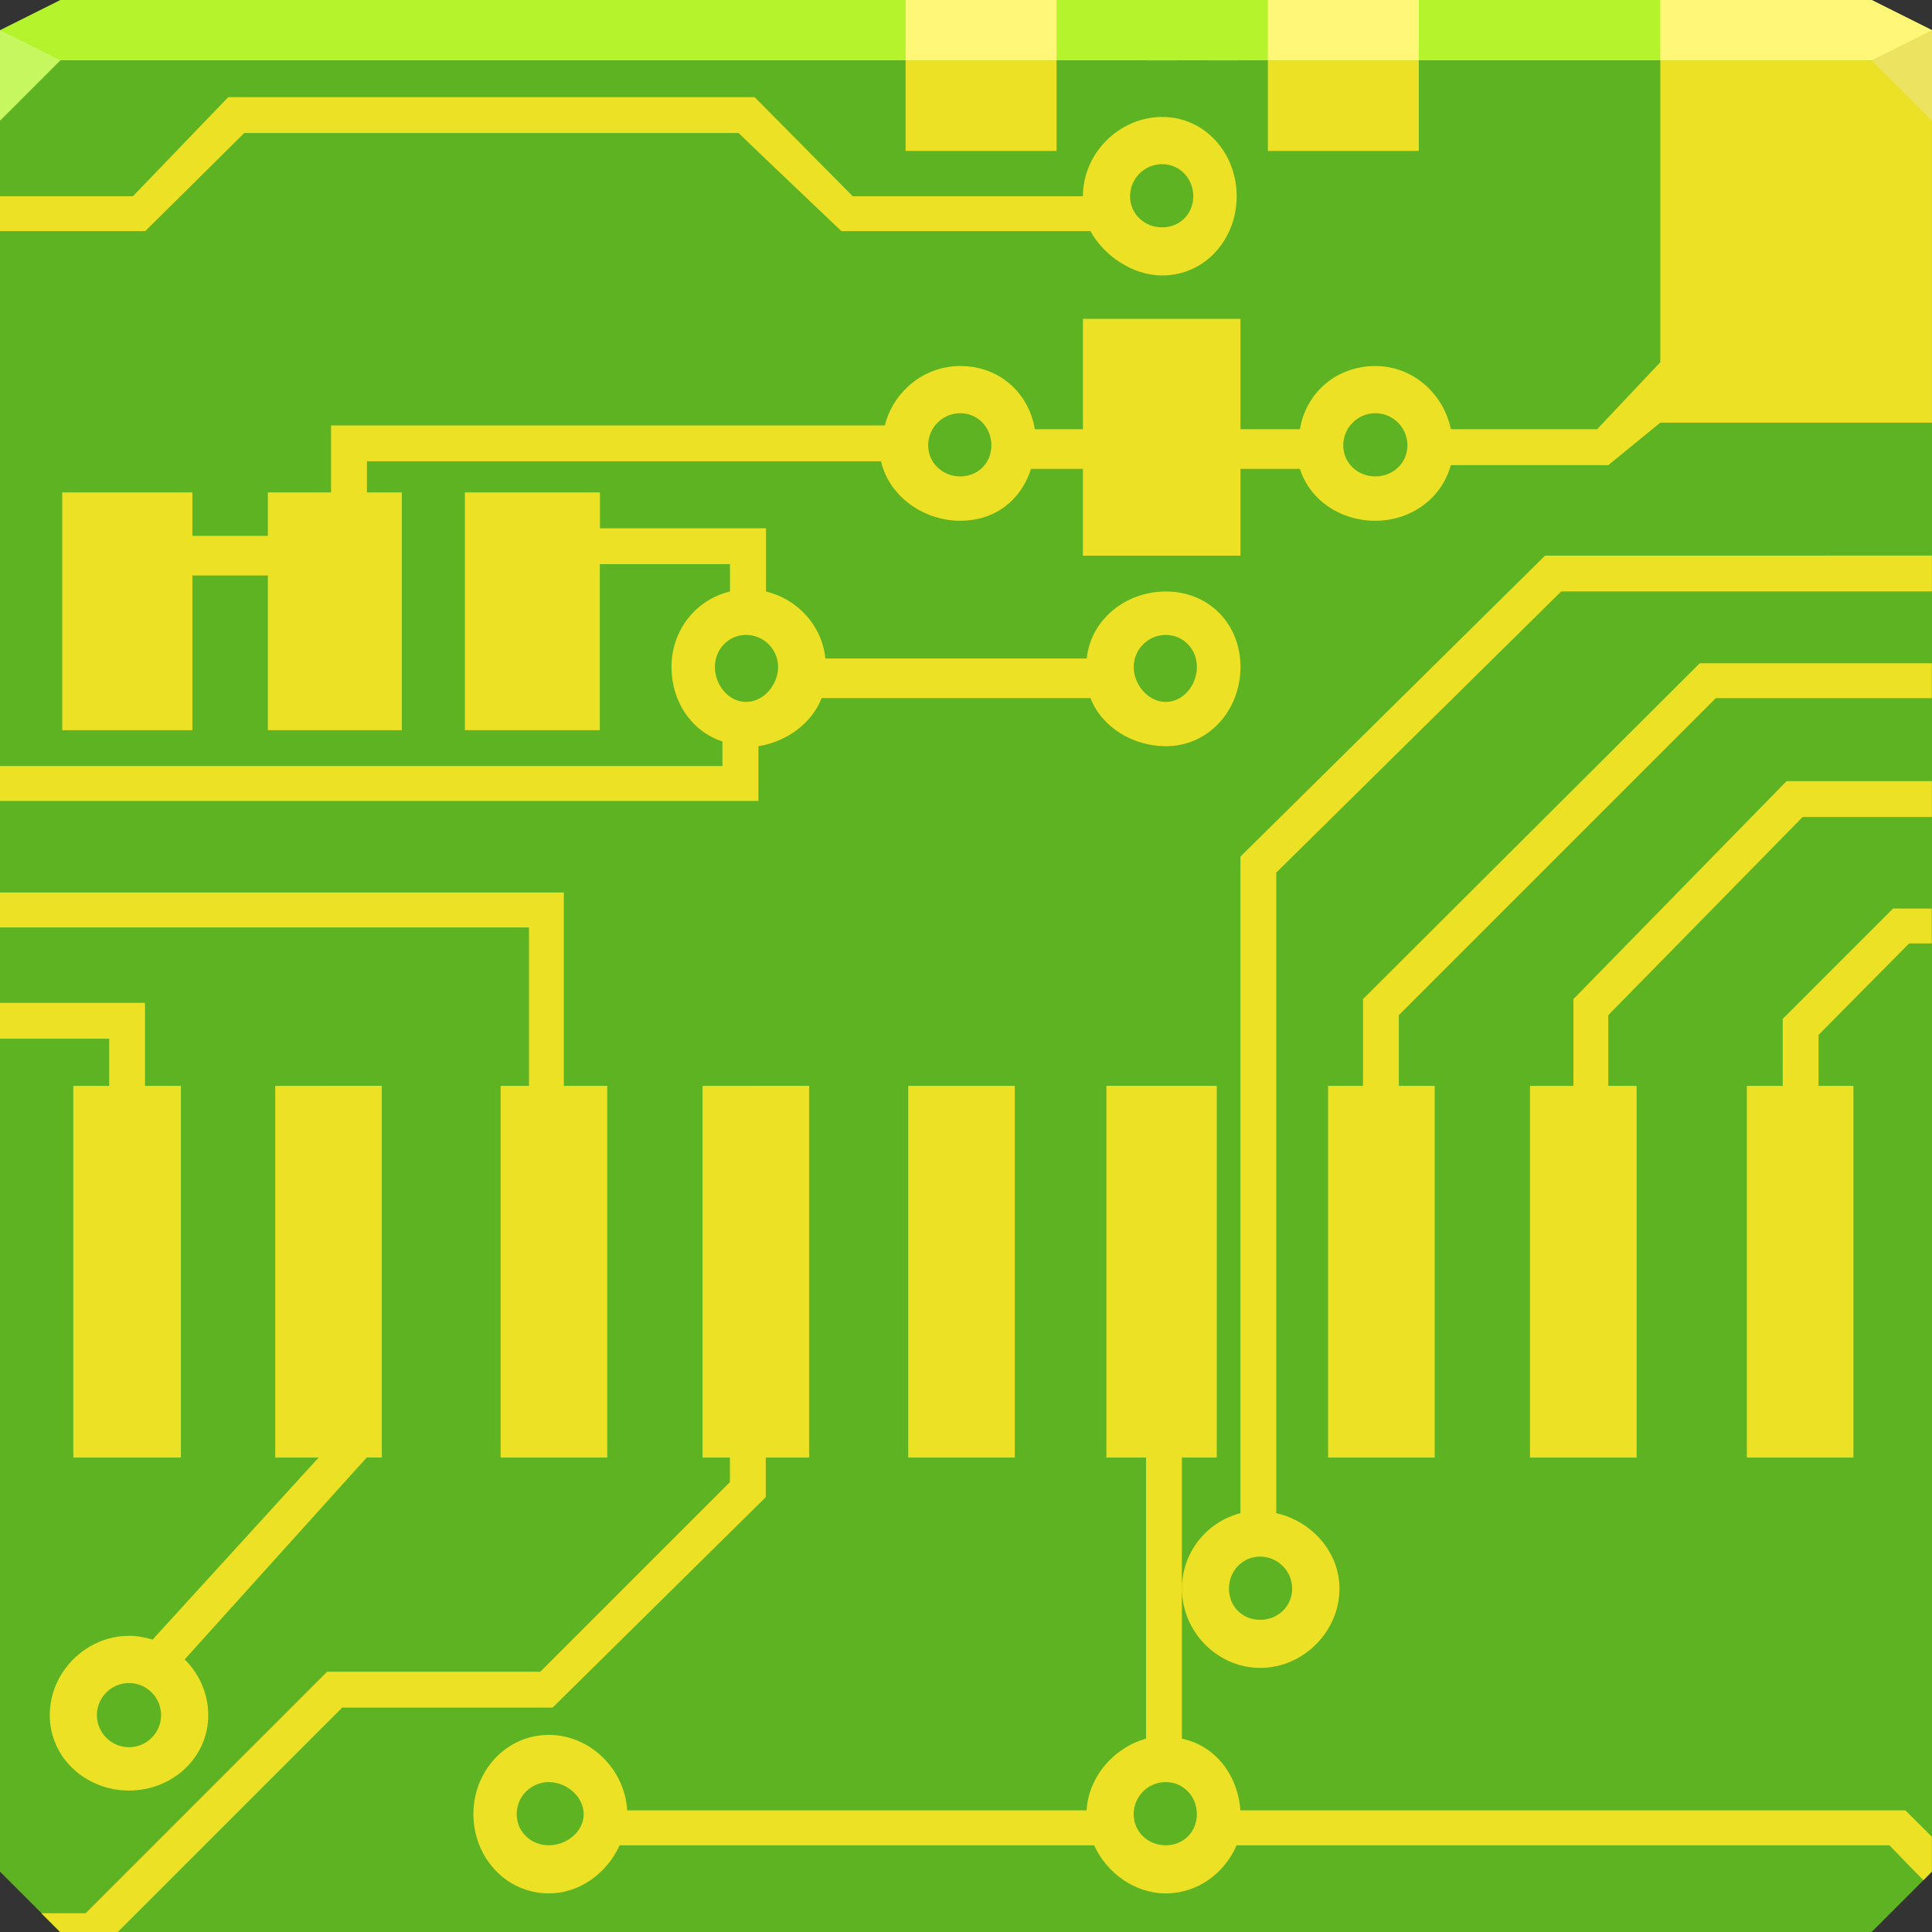 <svg xmlns="http://www.w3.org/2000/svg" viewBox="0 0 64 64"><rect x="0" y="0" width="64" height="64" fill="#333333" stroke="none"/><g transform="translate(-.5-.5)" stroke-opacity=".432" fill="none" stroke="#f5eca5"><path d="m11 56.45v-4.965-2.483h-3.724"/><path d="m13 55.698v-6.215-2.483h-5.474"/><path d="m15 56.45v-8.965-2.483h-7.224"/><path d="m17 56.45v-47.45h-11"/><path d="m22 56.45v-10.215"/><path d="m43 56.45v-33.448h15"/><path d="m24 56.45v-10.215"/><path d="m39 12.608v-10.215"/><path d="m45 56.45v-31.448h13"/><path d="m26 56.45v-10.215"/><path d="m41 12.608v-10.215"/><path d="m47 56.45v-29.448h11"/><path d="m28 56.45v-10.215"/><path d="m43 12.608v-10.215"/><path d="m49 56.45v-22.448h9"/><path d="m30 56.45v-10.215"/><path d="m45 12.608v-10.215"/><path d="m51 56.45v-15.448h7"/><path d="m32 56.45v-10.215"/><path d="m47 12.608v-10.215"/><path d="m53 56.45v-8.448h5"/></g><path d="m0 2v32 28l2 2h30 30l2-2v-28-32h-32z" color="#000" fill="#5eb322"/><path d="m30 2v3h5v-3h-3zm12 0v3h5v-3zm13 0v10l-2.094 2.219h-4.844c-.242-1.174-1.256-2.094-2.5-2.094-1.279 0-2.297.871-2.5 2.094h-1.969v-3.656h-5.219v3.656h-1.594c-.203-1.222-1.19-2.094-2.469-2.094-1.207 0-2.219.848-2.5 1.969h-18.344v2.219h-2.094v1.438h-2.5v-1.438h-4.313v7.875h4.313v-5.125h2.5v5.125h4.438v-7.875h-1.156v-1.031h17.03c.262 1.148 1.399 1.969 2.625 1.969 1.15 0 2.01-.676 2.344-1.719h1.719v2.875h5.219v-2.875h1.969c.332 1.043 1.349 1.719 2.5 1.719 1.189 0 2.201-.749 2.5-1.844h5.219l1.719-1.406h9v-12zm-47.44 1.219l-3.156 3.281h-4.406v1.156h4.813c0 0 2.968-2.936 3.281-3.25h16.375c.315.315 3.406 3.25 3.406 3.25h8.25c.437.807 1.395 1.469 2.375 1.469 1.424 0 2.469-1.201 2.469-2.625 0-1.423-1.045-2.625-2.469-2.625-1.423 0-2.625 1.202-2.625 2.625h-7.625c-.315-.315-3.25-3.281-3.25-3.281zm30.938 2.219c.586 0 1.031.477 1.031 1.063 0 .586-.445 1.031-1.031 1.031-.586 0-1.063-.445-1.063-1.031 0-.586.477-1.063 1.063-1.063m-6.688 8.25c.586 0 1.031.477 1.031 1.063 0 .587-.445 1.031-1.031 1.031-.586 0-1.063-.445-1.063-1.031 0-.585.477-1.063 1.063-1.063m13.75 0c.586 0 1.063.477 1.063 1.063 0 .587-.477 1.031-1.063 1.031-.586 0-1.063-.445-1.063-1.031 0-.585.477-1.063 1.063-1.063m-30.16 2.625v7.875h4.469v-5.5h4.313v.906c-1.134.273-1.938 1.284-1.938 2.5 0 1.142.658 2.129 1.688 2.469v.813h-23.938v1.156h25.13v-1.813c.92-.143 1.765-.749 2.094-1.594h8.906c.374.965 1.405 1.594 2.5 1.594 1.424 0 2.469-1.202 2.469-2.625 0-1.424-1.045-2.5-2.469-2.5-1.331 0-2.488.924-2.625 2.219h-8.656c-.116-1.093-.92-1.967-1.969-2.219v-2.094h-5.5v-1.188zm35.781 2.094l-10.09 9.969v21.75c-1.114.286-1.938 1.298-1.938 2.5 0 1.423 1.171 2.625 2.594 2.625 1.424 0 2.625-1.202 2.625-2.625 0-1.23-.94-2.243-2.094-2.5v-21.22c.332-.332 9.105-8.981 9.438-9.313h12.281v-1.188zm-12.03 34.22v-4.344h1.156v-12.313h-3.656v12.313h1.313v9.313c-1.05.287-1.906 1.252-1.969 2.375h-15.219c-.076-1.355-1.22-2.5-2.594-2.5-1.424 0-2.5 1.202-2.5 2.625 0 1.424 1.076 2.625 2.5 2.625 1.047 0 1.939-.696 2.344-1.594h15.719c.404.898 1.328 1.594 2.375 1.594 1.062 0 1.948-.675 2.344-1.594h21.625c.155.155.678.71 1.125 1.156l.281-.281v-1.156l-.875-.875h-22.03c-.083-1.161-.823-2.144-1.938-2.375zm-14.438-31.594c.586 0 1.063.477 1.063 1.063 0 .586-.477 1.156-1.063 1.156-.586 0-1.031-.57-1.031-1.156 0-.586.445-1.063 1.031-1.063m13.906 0c.587 0 1.031.477 1.031 1.063 0 .586-.445 1.156-1.031 1.156-.586 0-1.063-.57-1.063-1.156 0-.586.477-1.063 1.063-1.063m17.688.938l-11.156 11.125v2.875h-1.156v12.313h3.531v-12.313h-1.188v-2.344c.334-.334 10.166-10.166 10.5-10.5h7.156v-1.156zm2.875 3.906l-7.06 7.219v2.875h-1.438v12.313h3.531v-12.313h-.938v-2.344c.325-.324 6.113-6.238 6.438-6.563h4.281v-1.188zm-59.19 3.688v1.156h17.531v5.25h-.938v12.313h3.531v-12.313h-1.438v-6.406zm62.719.531l-3.656 3.656v2.219h-1.188v12.313h3.531v-12.313h-1.156v-1.688c.298-.298 2.702-2.734 3-3.03h.75v-1.156zm-62.719 3.125v.781.406h3.625v1.563h-1.188v12.313h3.563v-12.313h-1.188v-2.75zm9.125 2.75v12.313h1.438l-5.5 6.03c-.241-.074-.517-.125-.781-.125-1.424 0-2.625 1.201-2.625 2.625 0 1.423 1.201 2.5 2.625 2.5 1.423 0 2.625-1.077 2.625-2.5 0-.719-.307-1.375-.781-1.844l6.03-6.688h.5v-.656-.125-11.531zm14.156 0v12.313h.906v.813l-6.281 6.281h-7.06l-8 8h-1.469l.625.625h1.906c.891-.891 7.124-7.124 7.438-7.438h6.969l7.06-6.969v-1.313h1.438v-12.313zm6.813 0v12.313h3.531v-12.313zm11.656 15.594c.586 0 1.063.476 1.063 1.063 0 .586-.477 1.031-1.063 1.031-.586 0-1.031-.445-1.031-1.031 0-.587.445-1.063 1.031-1.063m-37.469 4.188c.586 0 1.063.477 1.063 1.063 0 .586-.477 1.063-1.063 1.063-.586 0-1.063-.477-1.063-1.063 0-.586.477-1.063 1.063-1.063m13.906 3.281c.586 0 1.156.476 1.156 1.063 0 .586-.57 1.031-1.156 1.031-.586 0-1.063-.445-1.063-1.031 0-.587.477-1.063 1.063-1.063m20.438 0c.587 0 1.031.476 1.031 1.063 0 .586-.445 1.031-1.031 1.031-.586 0-1.063-.445-1.063-1.031 0-.587.477-1.063 1.063-1.063" fill="#ede126"/><g color="#000"><path d="m2 0l-2 1v1h32 32v-1l-2-1h-30z" fill="#b5f42d"/><path d="m30 0v2h5v-2h-5m12 0v2h5v-2h-5m13 0v2h9v-1l-2-1h-7" fill="#fff777"/></g><path d="m64 4l-2-2 2-1z" fill="#ece461"/><path d="m0 1v3l2-2" fill="#c7f75f" color="#000"/></svg>